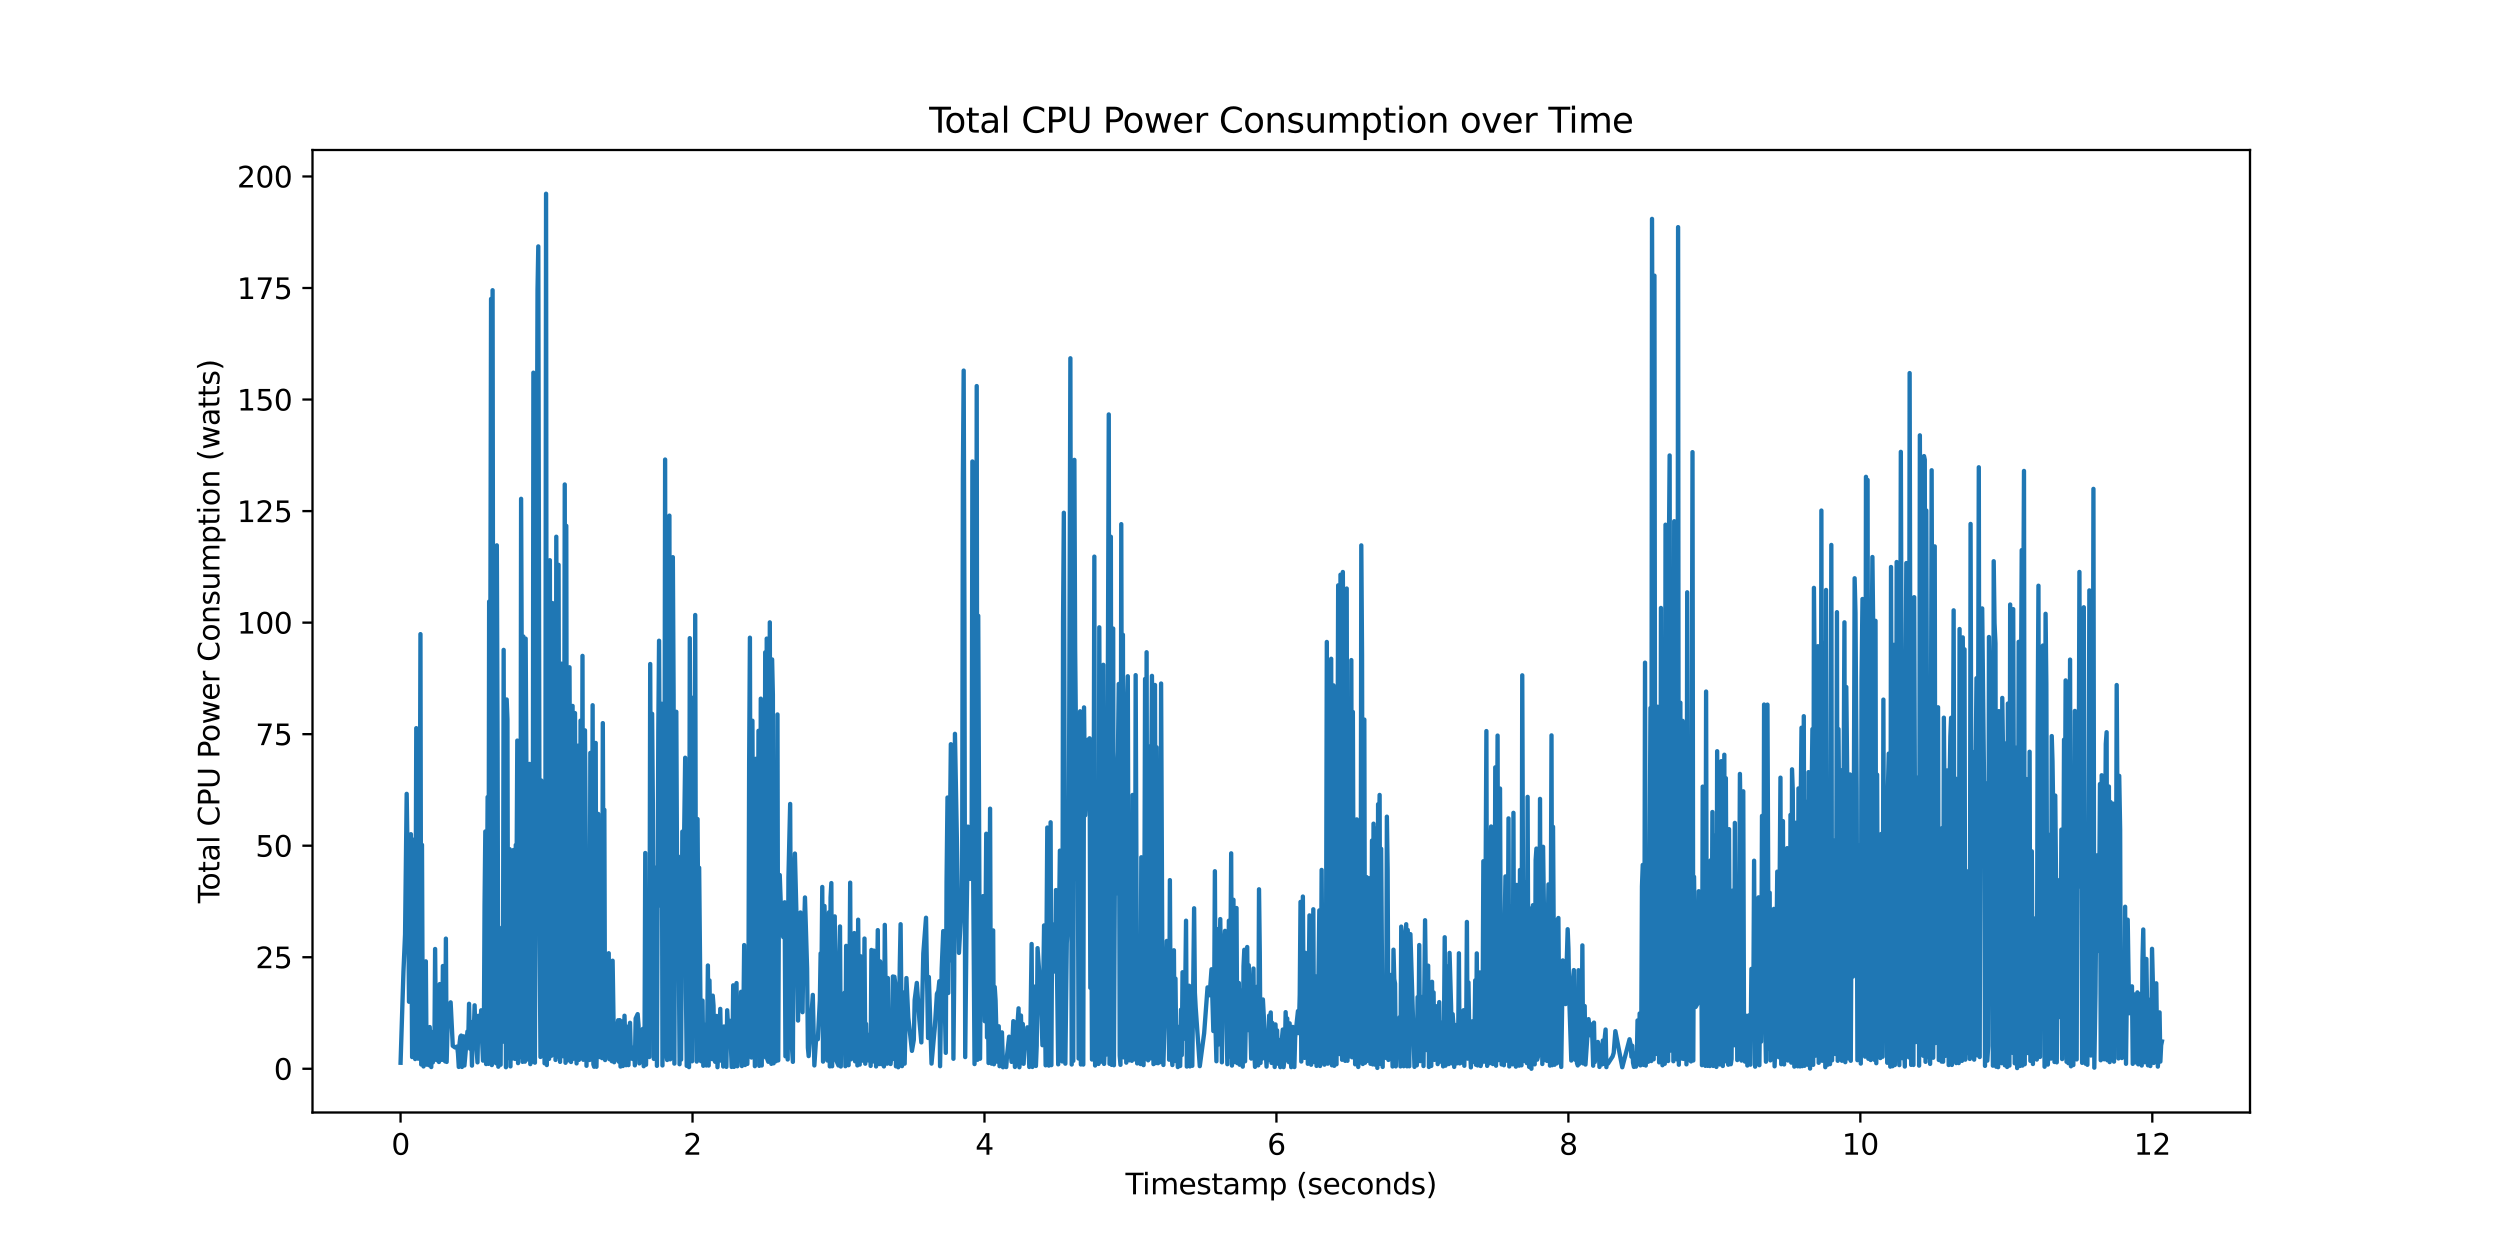 <?xml version="1.0" encoding="utf-8" standalone="no"?>
<!DOCTYPE svg PUBLIC "-//W3C//DTD SVG 1.1//EN"
  "http://www.w3.org/Graphics/SVG/1.1/DTD/svg11.dtd">
<svg xmlns:xlink="http://www.w3.org/1999/xlink" width="864pt" height="432pt" viewBox="0 0 864 432" xmlns="http://www.w3.org/2000/svg" version="1.1">
 <defs>
  <style type="text/css">*{stroke-linejoin: round; stroke-linecap: butt}</style>
 </defs>
 <g id="figure_1">
  <g id="patch_1">
   <path d="M 0 432 
L 864 432 
L 864 0 
L 0 0 
z
" style="fill: #ffffff"/>
  </g>
  <g id="axes_1">
   <g id="patch_2">
    <path d="M 108 384.48 
L 777.6 384.48 
L 777.6 51.84 
L 108 51.84 
z
" style="fill: #ffffff"/>
   </g>
   <g id="matplotlib.axis_1">
    <g id="xtick_1">
     <g id="line2d_1">
      <defs>
       <path id="m8e2eda162e" d="M 0 0 
L 0 3.5 
" style="stroke: #000000; stroke-width: 0.8"/>
      </defs>
      <g>
       <use xlink:href="#m8e2eda162e" x="138.436" y="384.48" style="stroke: #000000; stroke-width: 0.8"/>
      </g>
     </g>
     <g id="text_1">
      <!-- 0 -->
      <g transform="translate(135.255 399.078) scale(0.1 -0.1)">
       <defs>
        <path id="DejaVuSans-30" d="M 2034 4250 
Q 1547 4250 1301 3770 
Q 1056 3291 1056 2328 
Q 1056 1369 1301 889 
Q 1547 409 2034 409 
Q 2525 409 2770 889 
Q 3016 1369 3016 2328 
Q 3016 3291 2770 3770 
Q 2525 4250 2034 4250 
z
M 2034 4750 
Q 2819 4750 3233 4129 
Q 3647 3509 3647 2328 
Q 3647 1150 3233 529 
Q 2819 -91 2034 -91 
Q 1250 -91 836 529 
Q 422 1150 422 2328 
Q 422 3509 836 4129 
Q 1250 4750 2034 4750 
z
" transform="scale(0.016)"/>
       </defs>
       <use xlink:href="#DejaVuSans-30"/>
      </g>
     </g>
    </g>
    <g id="xtick_2">
     <g id="line2d_2">
      <g>
       <use xlink:href="#m8e2eda162e" x="239.336" y="384.48" style="stroke: #000000; stroke-width: 0.8"/>
      </g>
     </g>
     <g id="text_2">
      <!-- 2 -->
      <g transform="translate(236.154 399.078) scale(0.1 -0.1)">
       <defs>
        <path id="DejaVuSans-32" d="M 1228 531 
L 3431 531 
L 3431 0 
L 469 0 
L 469 531 
Q 828 903 1448 1529 
Q 2069 2156 2228 2338 
Q 2531 2678 2651 2914 
Q 2772 3150 2772 3378 
Q 2772 3750 2511 3984 
Q 2250 4219 1831 4219 
Q 1534 4219 1204 4116 
Q 875 4013 500 3803 
L 500 4441 
Q 881 4594 1212 4672 
Q 1544 4750 1819 4750 
Q 2544 4750 2975 4387 
Q 3406 4025 3406 3419 
Q 3406 3131 3298 2873 
Q 3191 2616 2906 2266 
Q 2828 2175 2409 1742 
Q 1991 1309 1228 531 
z
" transform="scale(0.016)"/>
       </defs>
       <use xlink:href="#DejaVuSans-32"/>
      </g>
     </g>
    </g>
    <g id="xtick_3">
     <g id="line2d_3">
      <g>
       <use xlink:href="#m8e2eda162e" x="340.235" y="384.48" style="stroke: #000000; stroke-width: 0.8"/>
      </g>
     </g>
     <g id="text_3">
      <!-- 4 -->
      <g transform="translate(337.054 399.078) scale(0.1 -0.1)">
       <defs>
        <path id="DejaVuSans-34" d="M 2419 4116 
L 825 1625 
L 2419 1625 
L 2419 4116 
z
M 2253 4666 
L 3047 4666 
L 3047 1625 
L 3713 1625 
L 3713 1100 
L 3047 1100 
L 3047 0 
L 2419 0 
L 2419 1100 
L 313 1100 
L 313 1709 
L 2253 4666 
z
" transform="scale(0.016)"/>
       </defs>
       <use xlink:href="#DejaVuSans-34"/>
      </g>
     </g>
    </g>
    <g id="xtick_4">
     <g id="line2d_4">
      <g>
       <use xlink:href="#m8e2eda162e" x="441.134" y="384.48" style="stroke: #000000; stroke-width: 0.8"/>
      </g>
     </g>
     <g id="text_4">
      <!-- 6 -->
      <g transform="translate(437.953 399.078) scale(0.1 -0.1)">
       <defs>
        <path id="DejaVuSans-36" d="M 2113 2584 
Q 1688 2584 1439 2293 
Q 1191 2003 1191 1497 
Q 1191 994 1439 701 
Q 1688 409 2113 409 
Q 2538 409 2786 701 
Q 3034 994 3034 1497 
Q 3034 2003 2786 2293 
Q 2538 2584 2113 2584 
z
M 3366 4563 
L 3366 3988 
Q 3128 4100 2886 4159 
Q 2644 4219 2406 4219 
Q 1781 4219 1451 3797 
Q 1122 3375 1075 2522 
Q 1259 2794 1537 2939 
Q 1816 3084 2150 3084 
Q 2853 3084 3261 2657 
Q 3669 2231 3669 1497 
Q 3669 778 3244 343 
Q 2819 -91 2113 -91 
Q 1303 -91 875 529 
Q 447 1150 447 2328 
Q 447 3434 972 4092 
Q 1497 4750 2381 4750 
Q 2619 4750 2861 4703 
Q 3103 4656 3366 4563 
z
" transform="scale(0.016)"/>
       </defs>
       <use xlink:href="#DejaVuSans-36"/>
      </g>
     </g>
    </g>
    <g id="xtick_5">
     <g id="line2d_5">
      <g>
       <use xlink:href="#m8e2eda162e" x="542.034" y="384.48" style="stroke: #000000; stroke-width: 0.8"/>
      </g>
     </g>
     <g id="text_5">
      <!-- 8 -->
      <g transform="translate(538.852 399.078) scale(0.1 -0.1)">
       <defs>
        <path id="DejaVuSans-38" d="M 2034 2216 
Q 1584 2216 1326 1975 
Q 1069 1734 1069 1313 
Q 1069 891 1326 650 
Q 1584 409 2034 409 
Q 2484 409 2743 651 
Q 3003 894 3003 1313 
Q 3003 1734 2745 1975 
Q 2488 2216 2034 2216 
z
M 1403 2484 
Q 997 2584 770 2862 
Q 544 3141 544 3541 
Q 544 4100 942 4425 
Q 1341 4750 2034 4750 
Q 2731 4750 3128 4425 
Q 3525 4100 3525 3541 
Q 3525 3141 3298 2862 
Q 3072 2584 2669 2484 
Q 3125 2378 3379 2068 
Q 3634 1759 3634 1313 
Q 3634 634 3220 271 
Q 2806 -91 2034 -91 
Q 1263 -91 848 271 
Q 434 634 434 1313 
Q 434 1759 690 2068 
Q 947 2378 1403 2484 
z
M 1172 3481 
Q 1172 3119 1398 2916 
Q 1625 2713 2034 2713 
Q 2441 2713 2670 2916 
Q 2900 3119 2900 3481 
Q 2900 3844 2670 4047 
Q 2441 4250 2034 4250 
Q 1625 4250 1398 4047 
Q 1172 3844 1172 3481 
z
" transform="scale(0.016)"/>
       </defs>
       <use xlink:href="#DejaVuSans-38"/>
      </g>
     </g>
    </g>
    <g id="xtick_6">
     <g id="line2d_6">
      <g>
       <use xlink:href="#m8e2eda162e" x="642.933" y="384.48" style="stroke: #000000; stroke-width: 0.8"/>
      </g>
     </g>
     <g id="text_6">
      <!-- 10 -->
      <g transform="translate(636.57 399.078) scale(0.1 -0.1)">
       <defs>
        <path id="DejaVuSans-31" d="M 794 531 
L 1825 531 
L 1825 4091 
L 703 3866 
L 703 4441 
L 1819 4666 
L 2450 4666 
L 2450 531 
L 3481 531 
L 3481 0 
L 794 0 
L 794 531 
z
" transform="scale(0.016)"/>
       </defs>
       <use xlink:href="#DejaVuSans-31"/>
       <use xlink:href="#DejaVuSans-30" x="63.623"/>
      </g>
     </g>
    </g>
    <g id="xtick_7">
     <g id="line2d_7">
      <g>
       <use xlink:href="#m8e2eda162e" x="743.832" y="384.48" style="stroke: #000000; stroke-width: 0.8"/>
      </g>
     </g>
     <g id="text_7">
      <!-- 12 -->
      <g transform="translate(737.47 399.078) scale(0.1 -0.1)">
       <use xlink:href="#DejaVuSans-31"/>
       <use xlink:href="#DejaVuSans-32" x="63.623"/>
      </g>
     </g>
    </g>
    <g id="text_8">
     <!-- Timestamp (seconds) -->
     <g transform="translate(388.965 412.757) scale(0.1 -0.1)">
      <defs>
       <path id="DejaVuSans-54" d="M -19 4666 
L 3928 4666 
L 3928 4134 
L 2272 4134 
L 2272 0 
L 1638 0 
L 1638 4134 
L -19 4134 
L -19 4666 
z
" transform="scale(0.016)"/>
       <path id="DejaVuSans-69" d="M 603 3500 
L 1178 3500 
L 1178 0 
L 603 0 
L 603 3500 
z
M 603 4863 
L 1178 4863 
L 1178 4134 
L 603 4134 
L 603 4863 
z
" transform="scale(0.016)"/>
       <path id="DejaVuSans-6d" d="M 3328 2828 
Q 3544 3216 3844 3400 
Q 4144 3584 4550 3584 
Q 5097 3584 5394 3201 
Q 5691 2819 5691 2113 
L 5691 0 
L 5113 0 
L 5113 2094 
Q 5113 2597 4934 2840 
Q 4756 3084 4391 3084 
Q 3944 3084 3684 2787 
Q 3425 2491 3425 1978 
L 3425 0 
L 2847 0 
L 2847 2094 
Q 2847 2600 2669 2842 
Q 2491 3084 2119 3084 
Q 1678 3084 1418 2786 
Q 1159 2488 1159 1978 
L 1159 0 
L 581 0 
L 581 3500 
L 1159 3500 
L 1159 2956 
Q 1356 3278 1631 3431 
Q 1906 3584 2284 3584 
Q 2666 3584 2933 3390 
Q 3200 3197 3328 2828 
z
" transform="scale(0.016)"/>
       <path id="DejaVuSans-65" d="M 3597 1894 
L 3597 1613 
L 953 1613 
Q 991 1019 1311 708 
Q 1631 397 2203 397 
Q 2534 397 2845 478 
Q 3156 559 3463 722 
L 3463 178 
Q 3153 47 2828 -22 
Q 2503 -91 2169 -91 
Q 1331 -91 842 396 
Q 353 884 353 1716 
Q 353 2575 817 3079 
Q 1281 3584 2069 3584 
Q 2775 3584 3186 3129 
Q 3597 2675 3597 1894 
z
M 3022 2063 
Q 3016 2534 2758 2815 
Q 2500 3097 2075 3097 
Q 1594 3097 1305 2825 
Q 1016 2553 972 2059 
L 3022 2063 
z
" transform="scale(0.016)"/>
       <path id="DejaVuSans-73" d="M 2834 3397 
L 2834 2853 
Q 2591 2978 2328 3040 
Q 2066 3103 1784 3103 
Q 1356 3103 1142 2972 
Q 928 2841 928 2578 
Q 928 2378 1081 2264 
Q 1234 2150 1697 2047 
L 1894 2003 
Q 2506 1872 2764 1633 
Q 3022 1394 3022 966 
Q 3022 478 2636 193 
Q 2250 -91 1575 -91 
Q 1294 -91 989 -36 
Q 684 19 347 128 
L 347 722 
Q 666 556 975 473 
Q 1284 391 1588 391 
Q 1994 391 2212 530 
Q 2431 669 2431 922 
Q 2431 1156 2273 1281 
Q 2116 1406 1581 1522 
L 1381 1569 
Q 847 1681 609 1914 
Q 372 2147 372 2553 
Q 372 3047 722 3315 
Q 1072 3584 1716 3584 
Q 2034 3584 2315 3537 
Q 2597 3491 2834 3397 
z
" transform="scale(0.016)"/>
       <path id="DejaVuSans-74" d="M 1172 4494 
L 1172 3500 
L 2356 3500 
L 2356 3053 
L 1172 3053 
L 1172 1153 
Q 1172 725 1289 603 
Q 1406 481 1766 481 
L 2356 481 
L 2356 0 
L 1766 0 
Q 1100 0 847 248 
Q 594 497 594 1153 
L 594 3053 
L 172 3053 
L 172 3500 
L 594 3500 
L 594 4494 
L 1172 4494 
z
" transform="scale(0.016)"/>
       <path id="DejaVuSans-61" d="M 2194 1759 
Q 1497 1759 1228 1600 
Q 959 1441 959 1056 
Q 959 750 1161 570 
Q 1363 391 1709 391 
Q 2188 391 2477 730 
Q 2766 1069 2766 1631 
L 2766 1759 
L 2194 1759 
z
M 3341 1997 
L 3341 0 
L 2766 0 
L 2766 531 
Q 2569 213 2275 61 
Q 1981 -91 1556 -91 
Q 1019 -91 701 211 
Q 384 513 384 1019 
Q 384 1609 779 1909 
Q 1175 2209 1959 2209 
L 2766 2209 
L 2766 2266 
Q 2766 2663 2505 2880 
Q 2244 3097 1772 3097 
Q 1472 3097 1187 3025 
Q 903 2953 641 2809 
L 641 3341 
Q 956 3463 1253 3523 
Q 1550 3584 1831 3584 
Q 2591 3584 2966 3190 
Q 3341 2797 3341 1997 
z
" transform="scale(0.016)"/>
       <path id="DejaVuSans-70" d="M 1159 525 
L 1159 -1331 
L 581 -1331 
L 581 3500 
L 1159 3500 
L 1159 2969 
Q 1341 3281 1617 3432 
Q 1894 3584 2278 3584 
Q 2916 3584 3314 3078 
Q 3713 2572 3713 1747 
Q 3713 922 3314 415 
Q 2916 -91 2278 -91 
Q 1894 -91 1617 61 
Q 1341 213 1159 525 
z
M 3116 1747 
Q 3116 2381 2855 2742 
Q 2594 3103 2138 3103 
Q 1681 3103 1420 2742 
Q 1159 2381 1159 1747 
Q 1159 1113 1420 752 
Q 1681 391 2138 391 
Q 2594 391 2855 752 
Q 3116 1113 3116 1747 
z
" transform="scale(0.016)"/>
       <path id="DejaVuSans-20" transform="scale(0.016)"/>
       <path id="DejaVuSans-28" d="M 1984 4856 
Q 1566 4138 1362 3434 
Q 1159 2731 1159 2009 
Q 1159 1288 1364 580 
Q 1569 -128 1984 -844 
L 1484 -844 
Q 1016 -109 783 600 
Q 550 1309 550 2009 
Q 550 2706 781 3412 
Q 1013 4119 1484 4856 
L 1984 4856 
z
" transform="scale(0.016)"/>
       <path id="DejaVuSans-63" d="M 3122 3366 
L 3122 2828 
Q 2878 2963 2633 3030 
Q 2388 3097 2138 3097 
Q 1578 3097 1268 2742 
Q 959 2388 959 1747 
Q 959 1106 1268 751 
Q 1578 397 2138 397 
Q 2388 397 2633 464 
Q 2878 531 3122 666 
L 3122 134 
Q 2881 22 2623 -34 
Q 2366 -91 2075 -91 
Q 1284 -91 818 406 
Q 353 903 353 1747 
Q 353 2603 823 3093 
Q 1294 3584 2113 3584 
Q 2378 3584 2631 3529 
Q 2884 3475 3122 3366 
z
" transform="scale(0.016)"/>
       <path id="DejaVuSans-6f" d="M 1959 3097 
Q 1497 3097 1228 2736 
Q 959 2375 959 1747 
Q 959 1119 1226 758 
Q 1494 397 1959 397 
Q 2419 397 2687 759 
Q 2956 1122 2956 1747 
Q 2956 2369 2687 2733 
Q 2419 3097 1959 3097 
z
M 1959 3584 
Q 2709 3584 3137 3096 
Q 3566 2609 3566 1747 
Q 3566 888 3137 398 
Q 2709 -91 1959 -91 
Q 1206 -91 779 398 
Q 353 888 353 1747 
Q 353 2609 779 3096 
Q 1206 3584 1959 3584 
z
" transform="scale(0.016)"/>
       <path id="DejaVuSans-6e" d="M 3513 2113 
L 3513 0 
L 2938 0 
L 2938 2094 
Q 2938 2591 2744 2837 
Q 2550 3084 2163 3084 
Q 1697 3084 1428 2787 
Q 1159 2491 1159 1978 
L 1159 0 
L 581 0 
L 581 3500 
L 1159 3500 
L 1159 2956 
Q 1366 3272 1645 3428 
Q 1925 3584 2291 3584 
Q 2894 3584 3203 3211 
Q 3513 2838 3513 2113 
z
" transform="scale(0.016)"/>
       <path id="DejaVuSans-64" d="M 2906 2969 
L 2906 4863 
L 3481 4863 
L 3481 0 
L 2906 0 
L 2906 525 
Q 2725 213 2448 61 
Q 2172 -91 1784 -91 
Q 1150 -91 751 415 
Q 353 922 353 1747 
Q 353 2572 751 3078 
Q 1150 3584 1784 3584 
Q 2172 3584 2448 3432 
Q 2725 3281 2906 2969 
z
M 947 1747 
Q 947 1113 1208 752 
Q 1469 391 1925 391 
Q 2381 391 2643 752 
Q 2906 1113 2906 1747 
Q 2906 2381 2643 2742 
Q 2381 3103 1925 3103 
Q 1469 3103 1208 2742 
Q 947 2381 947 1747 
z
" transform="scale(0.016)"/>
       <path id="DejaVuSans-29" d="M 513 4856 
L 1013 4856 
Q 1481 4119 1714 3412 
Q 1947 2706 1947 2009 
Q 1947 1309 1714 600 
Q 1481 -109 1013 -844 
L 513 -844 
Q 928 -128 1133 580 
Q 1338 1288 1338 2009 
Q 1338 2731 1133 3434 
Q 928 4138 513 4856 
z
" transform="scale(0.016)"/>
      </defs>
      <use xlink:href="#DejaVuSans-54"/>
      <use xlink:href="#DejaVuSans-69" x="57.959"/>
      <use xlink:href="#DejaVuSans-6d" x="85.742"/>
      <use xlink:href="#DejaVuSans-65" x="183.154"/>
      <use xlink:href="#DejaVuSans-73" x="244.678"/>
      <use xlink:href="#DejaVuSans-74" x="296.777"/>
      <use xlink:href="#DejaVuSans-61" x="335.986"/>
      <use xlink:href="#DejaVuSans-6d" x="397.266"/>
      <use xlink:href="#DejaVuSans-70" x="494.678"/>
      <use xlink:href="#DejaVuSans-20" x="558.154"/>
      <use xlink:href="#DejaVuSans-28" x="589.941"/>
      <use xlink:href="#DejaVuSans-73" x="628.955"/>
      <use xlink:href="#DejaVuSans-65" x="681.055"/>
      <use xlink:href="#DejaVuSans-63" x="742.578"/>
      <use xlink:href="#DejaVuSans-6f" x="797.559"/>
      <use xlink:href="#DejaVuSans-6e" x="858.74"/>
      <use xlink:href="#DejaVuSans-64" x="922.119"/>
      <use xlink:href="#DejaVuSans-73" x="985.596"/>
      <use xlink:href="#DejaVuSans-29" x="1037.695"/>
     </g>
    </g>
   </g>
   <g id="matplotlib.axis_2">
    <g id="ytick_1">
     <g id="line2d_8">
      <defs>
       <path id="ma269276269" d="M 0 0 
L -3.5 0 
" style="stroke: #000000; stroke-width: 0.8"/>
      </defs>
      <g>
       <use xlink:href="#ma269276269" x="108" y="369.36" style="stroke: #000000; stroke-width: 0.8"/>
      </g>
     </g>
     <g id="text_9">
      <!-- 0 -->
      <g transform="translate(94.638 373.159) scale(0.1 -0.1)">
       <use xlink:href="#DejaVuSans-30"/>
      </g>
     </g>
    </g>
    <g id="ytick_2">
     <g id="line2d_9">
      <g>
       <use xlink:href="#ma269276269" x="108" y="330.814" style="stroke: #000000; stroke-width: 0.8"/>
      </g>
     </g>
     <g id="text_10">
      <!-- 25 -->
      <g transform="translate(88.275 334.613) scale(0.1 -0.1)">
       <defs>
        <path id="DejaVuSans-35" d="M 691 4666 
L 3169 4666 
L 3169 4134 
L 1269 4134 
L 1269 2991 
Q 1406 3038 1543 3061 
Q 1681 3084 1819 3084 
Q 2600 3084 3056 2656 
Q 3513 2228 3513 1497 
Q 3513 744 3044 326 
Q 2575 -91 1722 -91 
Q 1428 -91 1123 -41 
Q 819 9 494 109 
L 494 744 
Q 775 591 1075 516 
Q 1375 441 1709 441 
Q 2250 441 2565 725 
Q 2881 1009 2881 1497 
Q 2881 1984 2565 2268 
Q 2250 2553 1709 2553 
Q 1456 2553 1204 2497 
Q 953 2441 691 2322 
L 691 4666 
z
" transform="scale(0.016)"/>
       </defs>
       <use xlink:href="#DejaVuSans-32"/>
       <use xlink:href="#DejaVuSans-35" x="63.623"/>
      </g>
     </g>
    </g>
    <g id="ytick_3">
     <g id="line2d_10">
      <g>
       <use xlink:href="#ma269276269" x="108" y="292.267" style="stroke: #000000; stroke-width: 0.8"/>
      </g>
     </g>
     <g id="text_11">
      <!-- 50 -->
      <g transform="translate(88.275 296.067) scale(0.1 -0.1)">
       <use xlink:href="#DejaVuSans-35"/>
       <use xlink:href="#DejaVuSans-30" x="63.623"/>
      </g>
     </g>
    </g>
    <g id="ytick_4">
     <g id="line2d_11">
      <g>
       <use xlink:href="#ma269276269" x="108" y="253.721" style="stroke: #000000; stroke-width: 0.8"/>
      </g>
     </g>
     <g id="text_12">
      <!-- 75 -->
      <g transform="translate(88.275 257.52) scale(0.1 -0.1)">
       <defs>
        <path id="DejaVuSans-37" d="M 525 4666 
L 3525 4666 
L 3525 4397 
L 1831 0 
L 1172 0 
L 2766 4134 
L 525 4134 
L 525 4666 
z
" transform="scale(0.016)"/>
       </defs>
       <use xlink:href="#DejaVuSans-37"/>
       <use xlink:href="#DejaVuSans-35" x="63.623"/>
      </g>
     </g>
    </g>
    <g id="ytick_5">
     <g id="line2d_12">
      <g>
       <use xlink:href="#ma269276269" x="108" y="215.175" style="stroke: #000000; stroke-width: 0.8"/>
      </g>
     </g>
     <g id="text_13">
      <!-- 100 -->
      <g transform="translate(81.912 218.974) scale(0.1 -0.1)">
       <use xlink:href="#DejaVuSans-31"/>
       <use xlink:href="#DejaVuSans-30" x="63.623"/>
       <use xlink:href="#DejaVuSans-30" x="127.246"/>
      </g>
     </g>
    </g>
    <g id="ytick_6">
     <g id="line2d_13">
      <g>
       <use xlink:href="#ma269276269" x="108" y="176.629" style="stroke: #000000; stroke-width: 0.8"/>
      </g>
     </g>
     <g id="text_14">
      <!-- 125 -->
      <g transform="translate(81.912 180.428) scale(0.1 -0.1)">
       <use xlink:href="#DejaVuSans-31"/>
       <use xlink:href="#DejaVuSans-32" x="63.623"/>
       <use xlink:href="#DejaVuSans-35" x="127.246"/>
      </g>
     </g>
    </g>
    <g id="ytick_7">
     <g id="line2d_14">
      <g>
       <use xlink:href="#ma269276269" x="108" y="138.082" style="stroke: #000000; stroke-width: 0.8"/>
      </g>
     </g>
     <g id="text_15">
      <!-- 150 -->
      <g transform="translate(81.912 141.882) scale(0.1 -0.1)">
       <use xlink:href="#DejaVuSans-31"/>
       <use xlink:href="#DejaVuSans-35" x="63.623"/>
       <use xlink:href="#DejaVuSans-30" x="127.246"/>
      </g>
     </g>
    </g>
    <g id="ytick_8">
     <g id="line2d_15">
      <g>
       <use xlink:href="#ma269276269" x="108" y="99.536" style="stroke: #000000; stroke-width: 0.8"/>
      </g>
     </g>
     <g id="text_16">
      <!-- 175 -->
      <g transform="translate(81.912 103.335) scale(0.1 -0.1)">
       <use xlink:href="#DejaVuSans-31"/>
       <use xlink:href="#DejaVuSans-37" x="63.623"/>
       <use xlink:href="#DejaVuSans-35" x="127.246"/>
      </g>
     </g>
    </g>
    <g id="ytick_9">
     <g id="line2d_16">
      <g>
       <use xlink:href="#ma269276269" x="108" y="60.99" style="stroke: #000000; stroke-width: 0.8"/>
      </g>
     </g>
     <g id="text_17">
      <!-- 200 -->
      <g transform="translate(81.912 64.789) scale(0.1 -0.1)">
       <use xlink:href="#DejaVuSans-32"/>
       <use xlink:href="#DejaVuSans-30" x="63.623"/>
       <use xlink:href="#DejaVuSans-30" x="127.246"/>
      </g>
     </g>
    </g>
    <g id="text_18">
     <!-- Total CPU Power Consumption (watts) -->
     <g transform="translate(75.833 312.167) rotate(-90) scale(0.1 -0.1)">
      <defs>
       <path id="DejaVuSans-6c" d="M 603 4863 
L 1178 4863 
L 1178 0 
L 603 0 
L 603 4863 
z
" transform="scale(0.016)"/>
       <path id="DejaVuSans-43" d="M 4122 4306 
L 4122 3641 
Q 3803 3938 3442 4084 
Q 3081 4231 2675 4231 
Q 1875 4231 1450 3742 
Q 1025 3253 1025 2328 
Q 1025 1406 1450 917 
Q 1875 428 2675 428 
Q 3081 428 3442 575 
Q 3803 722 4122 1019 
L 4122 359 
Q 3791 134 3420 21 
Q 3050 -91 2638 -91 
Q 1578 -91 968 557 
Q 359 1206 359 2328 
Q 359 3453 968 4101 
Q 1578 4750 2638 4750 
Q 3056 4750 3426 4639 
Q 3797 4528 4122 4306 
z
" transform="scale(0.016)"/>
       <path id="DejaVuSans-50" d="M 1259 4147 
L 1259 2394 
L 2053 2394 
Q 2494 2394 2734 2622 
Q 2975 2850 2975 3272 
Q 2975 3691 2734 3919 
Q 2494 4147 2053 4147 
L 1259 4147 
z
M 628 4666 
L 2053 4666 
Q 2838 4666 3239 4311 
Q 3641 3956 3641 3272 
Q 3641 2581 3239 2228 
Q 2838 1875 2053 1875 
L 1259 1875 
L 1259 0 
L 628 0 
L 628 4666 
z
" transform="scale(0.016)"/>
       <path id="DejaVuSans-55" d="M 556 4666 
L 1191 4666 
L 1191 1831 
Q 1191 1081 1462 751 
Q 1734 422 2344 422 
Q 2950 422 3222 751 
Q 3494 1081 3494 1831 
L 3494 4666 
L 4128 4666 
L 4128 1753 
Q 4128 841 3676 375 
Q 3225 -91 2344 -91 
Q 1459 -91 1007 375 
Q 556 841 556 1753 
L 556 4666 
z
" transform="scale(0.016)"/>
       <path id="DejaVuSans-77" d="M 269 3500 
L 844 3500 
L 1563 769 
L 2278 3500 
L 2956 3500 
L 3675 769 
L 4391 3500 
L 4966 3500 
L 4050 0 
L 3372 0 
L 2619 2869 
L 1863 0 
L 1184 0 
L 269 3500 
z
" transform="scale(0.016)"/>
       <path id="DejaVuSans-72" d="M 2631 2963 
Q 2534 3019 2420 3045 
Q 2306 3072 2169 3072 
Q 1681 3072 1420 2755 
Q 1159 2438 1159 1844 
L 1159 0 
L 581 0 
L 581 3500 
L 1159 3500 
L 1159 2956 
Q 1341 3275 1631 3429 
Q 1922 3584 2338 3584 
Q 2397 3584 2469 3576 
Q 2541 3569 2628 3553 
L 2631 2963 
z
" transform="scale(0.016)"/>
       <path id="DejaVuSans-75" d="M 544 1381 
L 544 3500 
L 1119 3500 
L 1119 1403 
Q 1119 906 1312 657 
Q 1506 409 1894 409 
Q 2359 409 2629 706 
Q 2900 1003 2900 1516 
L 2900 3500 
L 3475 3500 
L 3475 0 
L 2900 0 
L 2900 538 
Q 2691 219 2414 64 
Q 2138 -91 1772 -91 
Q 1169 -91 856 284 
Q 544 659 544 1381 
z
M 1991 3584 
L 1991 3584 
z
" transform="scale(0.016)"/>
      </defs>
      <use xlink:href="#DejaVuSans-54"/>
      <use xlink:href="#DejaVuSans-6f" x="44.084"/>
      <use xlink:href="#DejaVuSans-74" x="105.266"/>
      <use xlink:href="#DejaVuSans-61" x="144.475"/>
      <use xlink:href="#DejaVuSans-6c" x="205.754"/>
      <use xlink:href="#DejaVuSans-20" x="233.537"/>
      <use xlink:href="#DejaVuSans-43" x="265.324"/>
      <use xlink:href="#DejaVuSans-50" x="335.148"/>
      <use xlink:href="#DejaVuSans-55" x="395.451"/>
      <use xlink:href="#DejaVuSans-20" x="468.645"/>
      <use xlink:href="#DejaVuSans-50" x="500.432"/>
      <use xlink:href="#DejaVuSans-6f" x="557.109"/>
      <use xlink:href="#DejaVuSans-77" x="618.291"/>
      <use xlink:href="#DejaVuSans-65" x="700.078"/>
      <use xlink:href="#DejaVuSans-72" x="761.602"/>
      <use xlink:href="#DejaVuSans-20" x="802.715"/>
      <use xlink:href="#DejaVuSans-43" x="834.502"/>
      <use xlink:href="#DejaVuSans-6f" x="904.326"/>
      <use xlink:href="#DejaVuSans-6e" x="965.508"/>
      <use xlink:href="#DejaVuSans-73" x="1028.887"/>
      <use xlink:href="#DejaVuSans-75" x="1080.986"/>
      <use xlink:href="#DejaVuSans-6d" x="1144.365"/>
      <use xlink:href="#DejaVuSans-70" x="1241.777"/>
      <use xlink:href="#DejaVuSans-74" x="1305.254"/>
      <use xlink:href="#DejaVuSans-69" x="1344.463"/>
      <use xlink:href="#DejaVuSans-6f" x="1372.246"/>
      <use xlink:href="#DejaVuSans-6e" x="1433.428"/>
      <use xlink:href="#DejaVuSans-20" x="1496.807"/>
      <use xlink:href="#DejaVuSans-28" x="1528.594"/>
      <use xlink:href="#DejaVuSans-77" x="1567.607"/>
      <use xlink:href="#DejaVuSans-61" x="1649.395"/>
      <use xlink:href="#DejaVuSans-74" x="1710.674"/>
      <use xlink:href="#DejaVuSans-74" x="1749.883"/>
      <use xlink:href="#DejaVuSans-73" x="1789.092"/>
      <use xlink:href="#DejaVuSans-29" x="1841.191"/>
     </g>
    </g>
   </g>
   <g id="line2d_17">
    <path d="M 138.436 367.293 
L 139.433 335.776 
L 139.988 322.911 
L 140.549 274.357 
L 140.962 302.977 
L 141.353 346.21 
L 141.745 296.812 
L 142.009 288.306 
L 142.426 365.325 
L 142.813 290.19 
L 143.077 338.812 
L 143.478 366.006 
L 143.863 251.658 
L 144.125 328.596 
L 144.514 365.879 
L 145.042 307.767 
L 145.308 219.156 
L 145.573 367.892 
L 145.836 291.974 
L 146.101 357.05 
L 146.367 368.557 
L 146.631 348.3 
L 146.9 346.411 
L 147.167 332.249 
L 147.437 367.946 
L 147.704 360.072 
L 147.971 366.225 
L 148.241 368.128 
L 148.51 354.951 
L 149.042 368.769 
L 149.309 356.67 
L 149.574 367.173 
L 149.838 365.301 
L 150.105 365.728 
L 150.375 327.973 
L 150.644 357.735 
L 150.91 366.378 
L 151.177 344.841 
L 151.439 352.371 
L 151.703 367.023 
L 151.97 340.097 
L 152.234 344.339 
L 152.497 346.529 
L 152.766 366.295 
L 153.059 333.847 
L 153.324 357.537 
L 153.83 366.815 
L 154.097 324.393 
L 154.363 367.003 
L 154.878 347.286 
L 155.45 353.197 
L 155.739 346.414 
L 156.479 361.444 
L 157.283 362.007 
L 158.007 361.686 
L 158.28 364.084 
L 158.554 368.734 
L 158.828 360.606 
L 159.102 358.257 
L 159.375 357.898 
L 159.648 368.736 
L 159.924 361.802 
L 160.197 358.143 
L 160.504 368.243 
L 161.544 356.498 
L 161.823 359.62 
L 162.101 346.916 
L 162.452 362.462 
L 162.803 354.715 
L 163.107 368.276 
L 163.471 353.085 
L 163.749 356.351 
L 164.024 347.438 
L 164.299 356.229 
L 165.02 367.15 
L 165.318 351.066 
L 165.958 359.59 
L 166.291 349.158 
L 166.56 358.651 
L 166.932 366.564 
L 167.198 361.824 
L 167.462 312.818 
L 167.727 287.37 
L 167.992 367.73 
L 168.52 275.46 
L 168.783 367.668 
L 169.046 207.895 
L 169.447 227.698 
L 169.711 103.295 
L 169.973 368.093 
L 170.24 100.302 
L 170.512 320.023 
L 170.911 307.133 
L 171.174 248.607 
L 171.438 367.466 
L 171.7 188.472 
L 171.962 258.473 
L 172.222 368.648 
L 172.484 320.558 
L 173.01 367.977 
L 173.275 321.967 
L 173.538 327.635 
L 173.801 360.018 
L 174.061 224.607 
L 174.323 349.946 
L 174.587 271.692 
L 174.848 368.833 
L 175.108 241.744 
L 175.37 248.578 
L 175.632 365.695 
L 175.895 357.649 
L 176.157 293.488 
L 176.418 368.543 
L 176.946 304.473 
L 177.207 365.808 
L 177.47 293.759 
L 177.731 294.893 
L 177.994 365.963 
L 178.257 292.008 
L 178.518 303.686 
L 178.779 255.95 
L 179.04 367.415 
L 179.302 286.479 
L 179.564 361.358 
L 179.828 365.357 
L 180.092 172.391 
L 180.354 239.973 
L 180.617 366.976 
L 180.878 219.981 
L 181.139 327.624 
L 181.401 366.916 
L 181.665 220.719 
L 181.926 268.409 
L 182.189 366.171 
L 182.736 314.154 
L 183.002 264.017 
L 183.265 367.756 
L 183.528 277.273 
L 183.791 343.557 
L 184.074 366.95 
L 184.337 128.801 
L 184.862 367.262 
L 185.772 100.087 
L 186.034 85.159 
L 186.518 325.074 
L 186.782 365.28 
L 187.045 269.721 
L 187.307 337.12 
L 187.57 302.429 
L 187.923 317.465 
L 188.195 367.474 
L 188.457 322.68 
L 188.719 66.96 
L 188.981 368.076 
L 189.243 323.309 
L 189.768 365.944 
L 190.031 193.615 
L 190.293 309.022 
L 190.556 364.875 
L 190.939 208.424 
L 191.202 363.466 
L 191.464 241.886 
L 191.726 254.135 
L 191.988 366.312 
L 192.252 185.497 
L 192.516 251.616 
L 192.778 365.234 
L 193.041 195.2 
L 193.304 321.59 
L 193.566 366.983 
L 194.09 229.368 
L 194.351 275.631 
L 194.614 365.035 
L 194.878 345.07 
L 195.177 167.437 
L 195.44 367.297 
L 195.703 181.728 
L 195.966 345.288 
L 196.228 366.482 
L 196.543 275.749 
L 196.819 230.621 
L 197.349 367.025 
L 197.884 243.968 
L 198.167 365.921 
L 198.446 257.71 
L 198.714 246.447 
L 198.997 327.849 
L 199.259 367.512 
L 199.821 257.689 
L 200.094 366.295 
L 200.359 352.905 
L 200.637 249.052 
L 201.046 336.982 
L 201.308 226.677 
L 201.585 366.258 
L 201.9 355.46 
L 202.165 252.411 
L 202.429 291.939 
L 202.692 368.335 
L 203.223 320.301 
L 203.748 366.34 
L 204.019 260.202 
L 204.282 366.141 
L 204.546 336.733 
L 204.813 243.733 
L 205.079 367.845 
L 205.346 368.667 
L 205.609 335.219 
L 205.875 256.762 
L 206.137 368.67 
L 206.477 347.806 
L 206.742 281.29 
L 207.007 336.378 
L 207.274 365.315 
L 207.538 313.964 
L 207.804 310.089 
L 208.069 365.691 
L 208.331 249.913 
L 208.593 321.322 
L 208.858 279.856 
L 209.123 366.354 
L 209.839 335.105 
L 210.11 343.221 
L 210.376 329.442 
L 210.644 366.071 
L 210.911 337.174 
L 211.179 366.144 
L 211.45 366.742 
L 211.719 332.025 
L 212.255 367.104 
L 212.526 364.056 
L 212.797 353.743 
L 213.074 365.851 
L 213.349 366.27 
L 213.621 352.594 
L 213.895 366.954 
L 214.173 352.569 
L 214.447 368.6 
L 214.992 352.976 
L 215.268 368.411 
L 215.55 366.592 
L 215.823 351.041 
L 216.373 368.128 
L 216.645 354.817 
L 217.191 368.105 
L 217.469 356.727 
L 217.738 353.478 
L 218.012 363.673 
L 218.293 365.874 
L 218.57 365.275 
L 218.844 366.036 
L 219.127 361.915 
L 219.4 368.174 
L 219.678 352.002 
L 220.371 350.488 
L 220.681 354.399 
L 220.963 367.511 
L 221.265 362.224 
L 221.606 362.058 
L 221.9 365.654 
L 222.173 355.56 
L 222.467 368.484 
L 222.736 364.993 
L 223 294.795 
L 223.264 367.977 
L 223.529 354.405 
L 223.842 346.439 
L 224.113 311.403 
L 224.422 365.309 
L 224.71 229.48 
L 225.047 321.461 
L 225.363 246.686 
L 225.627 277.804 
L 225.963 365.952 
L 226.506 299.856 
L 226.77 312.123 
L 227.031 368.351 
L 227.511 252.362 
L 227.773 221.437 
L 228.161 312.968 
L 228.424 265.86 
L 228.685 243.216 
L 228.946 368.215 
L 229.219 260.53 
L 229.601 314.392 
L 229.864 158.821 
L 230.127 363.135 
L 230.562 366.332 
L 230.823 365.804 
L 231.085 305.089 
L 231.347 178.207 
L 231.612 366.102 
L 232.004 265.184 
L 232.267 295.888 
L 232.531 192.563 
L 232.797 240.209 
L 233.064 367.579 
L 233.473 246.765 
L 233.733 245.993 
L 234.106 329.356 
L 234.369 295.983 
L 234.858 367.794 
L 235.13 305.968 
L 235.39 366.202 
L 235.815 287.417 
L 236.152 309.281 
L 236.799 261.882 
L 237.063 342.434 
L 237.329 368.357 
L 237.595 359.957 
L 237.858 318.941 
L 238.127 368.794 
L 238.39 220.555 
L 238.915 354.677 
L 239.178 366.773 
L 239.742 241.038 
L 240.004 313.155 
L 240.265 212.547 
L 240.528 337.218 
L 240.789 366.886 
L 241.073 283.07 
L 241.36 328.579 
L 241.624 299.899 
L 242.261 366.744 
L 242.794 345.809 
L 243.057 368.331 
L 243.322 354.037 
L 243.586 364.561 
L 243.849 359.006 
L 244.116 368.22 
L 244.381 358.839 
L 244.645 333.677 
L 244.919 368.247 
L 245.191 338.837 
L 245.498 357.812 
L 245.779 352.906 
L 246.051 366.014 
L 246.324 344.098 
L 246.595 347.584 
L 246.87 366.219 
L 247.146 366.956 
L 247.69 351.118 
L 247.96 368.817 
L 248.297 362.82 
L 248.571 364.552 
L 248.922 348.673 
L 249.274 366.589 
L 249.67 359.028 
L 249.946 368.592 
L 250.22 354.761 
L 250.495 365.749 
L 250.772 358.229 
L 251.044 368.703 
L 251.316 349.152 
L 251.764 357.529 
L 252.31 352.786 
L 252.853 368.732 
L 253.124 365.299 
L 253.396 340.526 
L 253.667 368.713 
L 253.945 350.298 
L 254.267 351.931 
L 254.538 339.756 
L 254.815 368.498 
L 255.163 359.335 
L 255.576 363.433 
L 256.118 342.775 
L 256.386 368.424 
L 256.653 357.542 
L 256.92 351.326 
L 257.184 326.618 
L 257.485 368.071 
L 257.748 365.73 
L 258.01 357.984 
L 258.279 367.7 
L 258.644 347.907 
L 258.907 263.545 
L 259.17 220.391 
L 259.433 326.725 
L 259.697 365.469 
L 260.035 249.08 
L 260.298 313.381 
L 260.608 327.238 
L 260.879 368.463 
L 261.217 262.241 
L 261.482 309.855 
L 261.868 325.584 
L 262.132 252.569 
L 262.397 368.356 
L 262.66 345.421 
L 262.925 241.46 
L 263.26 368.224 
L 263.802 277.25 
L 264.192 334.706 
L 264.455 225.442 
L 264.718 365.515 
L 264.981 220.702 
L 265.248 366.28 
L 265.516 366.952 
L 265.784 344.715 
L 266.047 215.088 
L 266.311 328.454 
L 266.576 367.662 
L 266.838 227.9 
L 267.102 240.029 
L 267.363 367.474 
L 267.626 285.989 
L 267.906 271.231 
L 268.17 366.761 
L 268.431 340.554 
L 268.694 246.919 
L 268.955 366.477 
L 269.219 305.112 
L 269.482 302.421 
L 270.161 321.561 
L 270.69 323.865 
L 271.179 311.832 
L 271.445 365.059 
L 271.96 338.572 
L 272.225 366.156 
L 272.487 303.126 
L 273.08 277.846 
L 273.344 333.187 
L 273.607 360.454 
L 274.017 366.977 
L 274.283 309.316 
L 274.718 294.997 
L 275.338 319.506 
L 275.805 352.702 
L 276.071 322.931 
L 276.628 315.346 
L 277.356 349.807 
L 277.625 330.391 
L 278.196 310.166 
L 278.931 334.682 
L 279.209 362.102 
L 279.477 364.983 
L 280.904 343.843 
L 281.441 368.21 
L 282.018 359.388 
L 282.645 359.151 
L 283.341 345.71 
L 283.607 329.504 
L 283.907 336.294 
L 284.175 306.538 
L 284.444 366.891 
L 284.946 313.114 
L 285.957 366.514 
L 286.228 347.156 
L 286.504 315.264 
L 286.775 368.545 
L 287.046 310.163 
L 287.312 305.199 
L 287.582 368.495 
L 287.85 343.184 
L 288.488 316.703 
L 288.756 357.436 
L 289.025 366.506 
L 289.766 368.224 
L 290.035 330.156 
L 290.304 320.182 
L 290.573 368.582 
L 290.841 345.156 
L 291.581 352.973 
L 291.896 343.071 
L 292.163 368.478 
L 292.43 326.89 
L 292.698 346.433 
L 293.006 327.18 
L 293.275 368.128 
L 293.551 341.968 
L 293.821 305.051 
L 294.09 366.096 
L 294.381 344.535 
L 294.711 339.634 
L 294.98 324.493 
L 295.246 322.469 
L 295.508 366.791 
L 296.045 338.35 
L 296.312 368.205 
L 296.578 317.853 
L 296.847 349.71 
L 297.117 367.928 
L 297.385 330.458 
L 297.653 346.172 
L 297.931 347.85 
L 298.198 366.564 
L 298.46 360.826 
L 298.768 324.368 
L 299.036 367.612 
L 299.301 353.842 
L 299.565 364.375 
L 299.831 357.562 
L 300.096 366.497 
L 300.627 358.509 
L 300.892 368.373 
L 301.158 328.311 
L 301.704 366.85 
L 301.969 328.524 
L 302.235 356.072 
L 302.501 336.553 
L 302.767 368.559 
L 303.362 321.452 
L 303.626 365.652 
L 303.891 367.745 
L 304.158 332.242 
L 304.423 333.47 
L 304.687 367.777 
L 304.954 341.103 
L 305.219 362.189 
L 305.486 368.557 
L 305.78 319.64 
L 306.046 340.176 
L 306.312 345.624 
L 306.578 367.605 
L 306.843 338.013 
L 307.109 365.041 
L 307.783 367.723 
L 308.29 361.913 
L 308.579 337.472 
L 308.843 365.971 
L 309.109 337.574 
L 309.375 339.704 
L 309.638 368.514 
L 309.902 358.62 
L 310.167 359.808 
L 310.434 368.844 
L 310.968 333.251 
L 311.248 319.414 
L 311.732 368.446 
L 311.999 342.921 
L 312.649 367.597 
L 313.263 338.017 
L 313.903 351.675 
L 315.165 363.171 
L 315.811 359.378 
L 316.109 345.606 
L 316.85 339.701 
L 317.731 352.477 
L 318.416 360.253 
L 319.096 329.475 
L 320.034 317.173 
L 320.74 358.72 
L 321.009 337.657 
L 321.934 367.572 
L 323.087 354.855 
L 323.799 343.47 
L 324.284 342.449 
L 324.624 339.119 
L 324.888 368.483 
L 325.444 334.957 
L 325.981 321.784 
L 326.861 363.862 
L 327.13 304.811 
L 327.454 275.626 
L 327.723 343.174 
L 328.613 257.2 
L 328.877 331.973 
L 329.226 279.058 
L 329.502 365.907 
L 329.768 337.331 
L 330.029 253.616 
L 331.411 329.323 
L 332.504 309.204 
L 332.768 165.325 
L 333.046 128.078 
L 333.307 213.999 
L 333.573 365.327 
L 334.048 318.041 
L 334.523 285.687 
L 334.788 299.009 
L 335.274 303.745 
L 335.797 294.041 
L 336.059 159.489 
L 336.322 300.869 
L 336.794 367.733 
L 337.289 348.662 
L 337.552 133.422 
L 337.813 366.271 
L 338.075 212.803 
L 338.708 365.893 
L 338.971 330.518 
L 339.234 350.141 
L 339.746 309.702 
L 340.35 352.942 
L 340.842 288.147 
L 341.104 358.542 
L 341.367 335.541 
L 341.64 367.372 
L 342.171 279.476 
L 342.436 354.718 
L 342.702 367.6 
L 342.97 361.757 
L 343.236 321.554 
L 343.503 367.803 
L 343.773 341.102 
L 344.071 345.76 
L 344.615 366.919 
L 344.888 354.766 
L 345.163 354.675 
L 345.442 368.468 
L 345.721 358.475 
L 345.999 363.397 
L 346.275 356.79 
L 346.638 368.853 
L 346.915 366.168 
L 347.194 366.553 
L 347.472 366.708 
L 347.755 368.784 
L 348.039 364.694 
L 348.745 358.281 
L 349.599 366.978 
L 350.206 352.907 
L 350.758 368.739 
L 351.181 361.296 
L 351.458 353.308 
L 351.737 352.557 
L 352.015 348.485 
L 352.29 368.843 
L 352.568 366.283 
L 352.847 350.97 
L 353.199 364.922 
L 353.477 353.883 
L 353.756 367.651 
L 354.113 360.89 
L 354.478 360.902 
L 354.756 362.148 
L 355.052 355.044 
L 355.349 357.77 
L 355.72 368.744 
L 355.99 365.116 
L 356.527 326.246 
L 356.795 368.739 
L 357.065 342.415 
L 357.355 367.28 
L 357.724 340.955 
L 358.014 368.394 
L 358.286 361.48 
L 358.577 327.681 
L 359.571 342.085 
L 360.266 361.222 
L 360.829 319.832 
L 361.368 368.168 
L 361.943 286.005 
L 362.211 340.465 
L 362.477 368.276 
L 362.824 347.247 
L 363.09 284.186 
L 363.355 368.109 
L 363.62 319.374 
L 364.664 335.802 
L 364.932 307.605 
L 365.711 367.836 
L 366.01 317.742 
L 366.298 293.984 
L 366.566 358.053 
L 366.863 320.167 
L 367.125 366.837 
L 367.388 214.775 
L 367.662 177.214 
L 368.186 367.599 
L 368.678 325.89 
L 369.131 316.824 
L 369.395 289.446 
L 369.923 123.826 
L 370.38 367.891 
L 370.655 204.064 
L 370.92 366.635 
L 371.305 158.94 
L 371.566 224.155 
L 371.945 262.59 
L 372.219 303.841 
L 372.493 290.581 
L 372.764 365.841 
L 373.29 245.82 
L 373.551 367.886 
L 373.813 292.898 
L 374.116 356.207 
L 374.378 367.913 
L 374.642 244.483 
L 375.032 281.773 
L 375.464 274.013 
L 376.027 255.602 
L 376.291 277.721 
L 376.553 255.159 
L 376.816 341.398 
L 377.079 289.416 
L 377.391 366.174 
L 377.654 355.032 
L 377.942 293.281 
L 378.204 192.374 
L 378.469 368.233 
L 378.732 306.798 
L 379.015 354.194 
L 379.388 347.7 
L 379.65 367.694 
L 379.914 216.805 
L 380.441 366.938 
L 381.309 229.754 
L 381.572 367.684 
L 381.836 360.816 
L 382.099 351.054 
L 382.369 364.463 
L 382.929 221.007 
L 383.191 143.234 
L 383.455 367.652 
L 383.909 185.5 
L 384.187 368.011 
L 384.449 226.064 
L 384.711 217.227 
L 384.974 368.146 
L 385.281 305.058 
L 385.581 308.917 
L 386.048 268.531 
L 386.373 259.685 
L 386.636 236.379 
L 386.971 364.813 
L 387.233 367.999 
L 387.51 181.148 
L 387.787 304.899 
L 388.078 219.375 
L 388.362 365.42 
L 388.655 305.107 
L 388.957 329.145 
L 389.239 367.248 
L 389.502 243.823 
L 389.765 233.715 
L 390.028 322.927 
L 390.296 366.445 
L 390.56 332.588 
L 390.877 364.557 
L 391.161 366.609 
L 391.424 274.739 
L 391.689 320 
L 391.952 338.054 
L 392.213 366.136 
L 392.481 233.335 
L 393.004 367.507 
L 393.529 326.797 
L 393.793 341.157 
L 394.167 367.739 
L 394.429 296.277 
L 394.69 329.168 
L 394.954 343.61 
L 395.215 368.106 
L 395.476 322.603 
L 395.739 234.64 
L 396.001 365.924 
L 396.265 225.416 
L 396.528 350.321 
L 396.791 366.443 
L 397.328 257.935 
L 397.591 365.769 
L 397.853 273.913 
L 398.115 233.582 
L 398.379 281.611 
L 398.638 367.752 
L 398.903 268.609 
L 399.167 236.725 
L 399.428 367.404 
L 399.696 258.247 
L 399.958 300.767 
L 400.22 367.446 
L 400.748 309.847 
L 401.012 367.073 
L 401.274 236.225 
L 401.802 356.785 
L 402.068 368.048 
L 403.236 325.196 
L 403.5 353.466 
L 403.766 341.195 
L 404.044 366.232 
L 404.31 304.17 
L 404.577 352.241 
L 404.844 363.71 
L 405.169 368.086 
L 405.436 342.358 
L 405.704 328.417 
L 405.973 366.686 
L 406.241 338.202 
L 406.507 361.658 
L 406.778 362.16 
L 407.053 368.772 
L 407.325 357.057 
L 407.597 354.81 
L 407.865 368.403 
L 408.15 348.941 
L 408.421 364.646 
L 408.688 336.002 
L 408.968 359.054 
L 409.626 340.917 
L 409.895 318.198 
L 410.162 368.598 
L 410.699 360.728 
L 410.965 340.676 
L 411.233 368.545 
L 411.501 350.905 
L 411.766 353.131 
L 412.053 368.342 
L 412.684 313.903 
L 412.952 343.058 
L 413.219 348.083 
L 414.643 368.456 
L 416.157 357.048 
L 417.326 341.249 
L 418.048 343.962 
L 418.697 334.977 
L 419.327 356.327 
L 419.595 349.814 
L 419.862 301.099 
L 420.128 357.026 
L 420.396 366.763 
L 420.666 321.089 
L 420.934 361.072 
L 421.729 317.638 
L 422.28 367.133 
L 422.545 333.22 
L 423.371 321.709 
L 423.637 322 
L 423.903 355.067 
L 424.168 367.788 
L 424.699 318.185 
L 424.965 365.188 
L 425.494 294.916 
L 425.758 368.259 
L 426.021 357.038 
L 426.285 310.959 
L 426.548 361.547 
L 426.814 367.075 
L 427.078 315.187 
L 427.343 313.814 
L 427.608 367.409 
L 428.146 339.729 
L 428.415 367.961 
L 428.68 342.252 
L 428.945 363.074 
L 429.226 343.968 
L 429.493 368.629 
L 429.759 333.908 
L 430.026 328.243 
L 430.299 366.788 
L 431.031 327.288 
L 431.304 355.999 
L 431.57 333.568 
L 432.409 365.844 
L 433.201 334.721 
L 433.468 363.21 
L 433.733 368.7 
L 434.032 352.363 
L 434.301 362.053 
L 434.569 340.924 
L 434.844 368.183 
L 435.115 307.344 
L 435.381 329.287 
L 435.648 367.354 
L 435.914 350.287 
L 436.184 365.903 
L 436.453 345.417 
L 437.718 368.606 
L 437.999 359.836 
L 438.299 366.455 
L 438.611 350.978 
L 438.888 357.904 
L 439.167 349.909 
L 439.442 367.346 
L 439.717 353.498 
L 439.99 366.886 
L 440.264 364.036 
L 440.537 368.75 
L 440.812 354.044 
L 441.088 362.946 
L 441.367 356.106 
L 441.64 367.617 
L 441.914 359.391 
L 442.189 366.797 
L 442.465 368.809 
L 442.742 366.102 
L 443.016 359.111 
L 443.327 355.814 
L 443.607 368.804 
L 444.013 365.033 
L 444.318 349.797 
L 444.589 357.409 
L 444.865 351.983 
L 445.141 366.483 
L 445.42 367.081 
L 445.694 353.667 
L 446.243 368.808 
L 446.518 357.713 
L 446.791 354.906 
L 447.334 368.767 
L 447.605 358.591 
L 448.567 349.43 
L 448.842 357.051 
L 449.194 343.659 
L 449.459 311.705 
L 449.725 366.864 
L 450.004 354.769 
L 450.271 309.852 
L 450.564 353.747 
L 450.869 365.596 
L 451.14 329.303 
L 451.409 334.647 
L 451.684 336.393 
L 451.973 367.65 
L 452.554 316.357 
L 452.821 323.72 
L 453.128 367.977 
L 453.482 349.961 
L 453.879 314.246 
L 454.144 367.039 
L 454.421 346.276 
L 454.686 337.409 
L 454.995 368.375 
L 455.264 362.142 
L 455.613 342.159 
L 455.954 314.635 
L 456.218 368.409 
L 456.483 349.781 
L 456.754 300.646 
L 457.132 362.799 
L 457.413 345.294 
L 457.724 367.942 
L 458.022 337.697 
L 458.285 329.589 
L 458.549 221.863 
L 458.878 367.601 
L 459.175 266.931 
L 459.532 278.63 
L 459.793 354.886 
L 460.057 227.673 
L 460.32 368.153 
L 460.849 236.859 
L 461.111 368.345 
L 461.374 304.452 
L 461.9 367.805 
L 462.472 202.3 
L 462.737 241.587 
L 463.002 364.285 
L 463.271 198.616 
L 463.533 298.707 
L 463.823 366.261 
L 464.085 197.678 
L 464.378 251.14 
L 464.64 249.041 
L 464.903 366.628 
L 465.426 203.404 
L 465.689 366.6 
L 465.951 344.392 
L 466.217 350.09 
L 466.491 365.118 
L 466.754 344.861 
L 467.017 228.135 
L 467.283 365.398 
L 467.547 246.037 
L 467.807 321.168 
L 468.069 296.817 
L 468.334 367.818 
L 468.623 359.351 
L 468.885 283.181 
L 469.41 368.745 
L 469.675 364.102 
L 469.938 332.617 
L 470.2 367.183 
L 470.461 188.484 
L 470.724 226.543 
L 470.984 367.714 
L 471.25 365.612 
L 471.511 248.686 
L 471.773 367.29 
L 472.046 323.313 
L 472.308 303.139 
L 472.57 366.623 
L 473.093 303.501 
L 473.368 317.096 
L 473.63 367.642 
L 473.892 362.085 
L 474.157 290.49 
L 474.422 367.858 
L 474.688 284.664 
L 474.958 306.487 
L 475.221 367.938 
L 475.484 353.662 
L 475.745 286.243 
L 476.006 369.069 
L 476.269 277.938 
L 476.532 292.646 
L 476.796 274.733 
L 477.059 367.684 
L 477.322 293.345 
L 477.852 368.727 
L 478.117 340.196 
L 478.384 346.216 
L 478.764 346.502 
L 479.039 365.616 
L 479.304 282.247 
L 479.568 300.411 
L 479.834 366.308 
L 480.099 348.968 
L 480.422 364.843 
L 480.693 336.931 
L 481.265 368.579 
L 481.588 328.214 
L 481.858 338.415 
L 482.126 339.933 
L 482.39 368.537 
L 482.658 358.696 
L 483.198 360.278 
L 483.464 353.664 
L 483.731 351.52 
L 483.999 368.544 
L 484.267 320.236 
L 484.534 322.282 
L 484.801 335.911 
L 485.117 368.485 
L 485.439 362.73 
L 485.711 355.426 
L 485.981 319.411 
L 486.25 368.515 
L 486.518 321.388 
L 486.785 339.727 
L 487.052 368.507 
L 487.437 322.84 
L 488.838 368.705 
L 489.108 352.718 
L 489.377 359.106 
L 489.645 368.17 
L 489.921 344.612 
L 490.225 358.878 
L 490.493 326.603 
L 490.761 366.723 
L 491.125 352.601 
L 491.425 359.153 
L 491.692 344.501 
L 491.961 368.423 
L 492.502 318.03 
L 493.036 362.9 
L 493.303 340.433 
L 493.571 333.728 
L 493.838 368.759 
L 494.107 361.846 
L 494.644 368.39 
L 494.911 339.307 
L 495.178 365.748 
L 495.445 342.979 
L 495.719 366.287 
L 496.328 347.748 
L 496.596 352.098 
L 496.865 367.757 
L 497.132 354.27 
L 497.403 346.329 
L 497.673 366.917 
L 497.943 353.315 
L 498.746 368.545 
L 499.018 356.992 
L 499.289 323.916 
L 499.571 368.289 
L 500.152 333.956 
L 500.699 367.745 
L 500.966 329.327 
L 501.503 348.06 
L 501.771 367.472 
L 502.037 350.475 
L 502.304 354.404 
L 502.571 368.719 
L 502.839 354.85 
L 503.111 354.24 
L 503.381 367.523 
L 503.925 361.976 
L 504.196 329.457 
L 504.462 367.511 
L 504.731 361.605 
L 504.998 362.624 
L 505.265 367.266 
L 505.801 349.137 
L 506.071 368.332 
L 506.368 349.725 
L 506.689 360.04 
L 506.959 318.626 
L 507.225 365.863 
L 507.495 339.52 
L 507.761 355.675 
L 508.337 368.887 
L 508.872 352.958 
L 509.145 362.235 
L 509.486 367.041 
L 509.834 338.814 
L 510.105 367.999 
L 510.373 329.493 
L 510.641 368.21 
L 510.907 342.945 
L 511.172 358.648 
L 511.439 336.068 
L 511.705 368.414 
L 511.97 367.248 
L 512.357 357.203 
L 512.643 297.632 
L 512.908 366.914 
L 513.17 352.748 
L 513.698 252.659 
L 513.961 368.366 
L 514.245 350.427 
L 514.515 362.144 
L 514.783 367.449 
L 515.068 293.203 
L 515.331 285.636 
L 515.916 367.73 
L 516.204 307.697 
L 516.489 355.281 
L 516.761 265.202 
L 517.027 368.304 
L 517.565 254.217 
L 517.829 366.38 
L 518.407 272.516 
L 518.682 338.043 
L 518.959 367.877 
L 519.224 324.133 
L 519.485 339.607 
L 519.751 368.146 
L 520.014 320.656 
L 520.278 302.891 
L 520.543 366.593 
L 520.807 342.142 
L 521.072 336.407 
L 521.339 282.833 
L 521.606 368.559 
L 522.497 313.115 
L 522.763 367.819 
L 523.045 280.92 
L 523.347 367.024 
L 523.612 337.675 
L 523.886 368.629 
L 524.174 305.83 
L 524.437 364.053 
L 524.767 316.403 
L 525.03 368.28 
L 525.296 300.667 
L 525.825 368.176 
L 526.09 233.394 
L 526.355 308.39 
L 526.618 313.192 
L 526.882 366.666 
L 527.148 312.48 
L 527.413 304.82 
L 527.676 367.402 
L 527.942 275.401 
L 528.204 346.886 
L 528.467 368.711 
L 528.729 313.949 
L 528.992 329.731 
L 529.253 369.36 
L 529.78 312.833 
L 530.111 335.771 
L 530.394 367.832 
L 530.722 297.221 
L 530.986 293.271 
L 531.25 366.211 
L 531.513 365.238 
L 531.933 355.317 
L 532.232 276.1 
L 532.496 351.983 
L 532.76 306.747 
L 533.022 367.717 
L 533.287 292.654 
L 533.56 312.891 
L 533.823 366.363 
L 534.093 357.668 
L 534.356 318.497 
L 534.619 366.644 
L 534.883 323.816 
L 535.146 305.645 
L 535.408 310.937 
L 535.671 368.274 
L 535.937 320.886 
L 536.2 254.148 
L 536.464 368.116 
L 536.727 285.749 
L 537.254 367.977 
L 537.518 338.78 
L 537.782 343.259 
L 538.048 367.488 
L 538.32 317.73 
L 538.584 317.263 
L 538.848 350.204 
L 539.558 368.728 
L 540.106 331.922 
L 540.625 336.439 
L 541.053 347.01 
L 541.783 321.143 
L 542.054 327.835 
L 542.318 344.552 
L 543.037 366.522 
L 543.655 338.063 
L 543.92 335.262 
L 544.196 361.53 
L 544.473 366.313 
L 544.739 351.515 
L 545.003 367.427 
L 545.267 368.21 
L 545.533 335.309 
L 545.798 367.678 
L 546.063 336.652 
L 546.329 366.848 
L 546.6 362.321 
L 546.868 326.734 
L 547.134 367.504 
L 547.402 350.907 
L 547.669 347.693 
L 547.934 367.908 
L 548.995 352.222 
L 549.664 357.814 
L 550.052 354.031 
L 550.327 359.231 
L 550.602 368.303 
L 550.877 353.414 
L 551.15 367.068 
L 552.23 360.107 
L 552.503 361.265 
L 552.774 368.728 
L 553.319 362.533 
L 553.636 367.875 
L 553.942 359.6 
L 554.268 367.669 
L 554.542 359.229 
L 554.893 355.806 
L 555.165 368.802 
L 555.44 366.736 
L 555.714 367.592 
L 557.311 365.106 
L 557.695 363.868 
L 558.267 356.376 
L 560.656 368.846 
L 563.167 359.174 
L 563.535 360.893 
L 563.82 365.208 
L 564.097 361.388 
L 564.381 367.312 
L 564.684 368.718 
L 565.092 364.016 
L 565.377 368.637 
L 565.653 367.459 
L 565.928 352.674 
L 566.394 365.878 
L 566.664 350.267 
L 566.932 368.198 
L 567.197 361.136 
L 567.463 306.299 
L 567.729 298.919 
L 567.993 368.032 
L 568.255 357.279 
L 568.518 229.011 
L 568.781 368.244 
L 569.044 306.3 
L 569.31 321.836 
L 569.615 366.951 
L 569.881 339.718 
L 570.407 244.67 
L 570.672 366.698 
L 570.936 75.654 
L 571.252 183.679 
L 571.514 366.098 
L 571.776 95.264 
L 572.042 332.027 
L 572.317 364.241 
L 572.582 287.655 
L 572.865 244.253 
L 573.127 351.735 
L 573.389 367.151 
L 573.757 366.397 
L 574.023 210.112 
L 574.284 321.959 
L 574.545 368.14 
L 574.808 356.872 
L 575.069 297.945 
L 575.341 367.644 
L 575.604 181.339 
L 575.869 357.812 
L 576.18 184.358 
L 576.501 366.69 
L 576.764 190.87 
L 577.028 157.405 
L 577.293 363.105 
L 577.781 327.931 
L 578.044 260.347 
L 578.321 366.763 
L 578.603 180.133 
L 578.865 349.428 
L 579.129 353.387 
L 579.41 365.579 
L 579.686 366.189 
L 579.948 78.5 
L 580.207 367.969 
L 580.47 319.03 
L 580.731 242.845 
L 580.997 365.843 
L 581.262 345.275 
L 581.523 249.134 
L 581.784 365.965 
L 582.046 277.456 
L 582.835 367.836 
L 583.096 204.7 
L 583.36 353.644 
L 583.622 366.377 
L 583.884 267.126 
L 584.143 274.684 
L 584.405 366.832 
L 584.93 156.259 
L 585.196 366.511 
L 585.459 303.019 
L 586.019 347.996 
L 586.792 346.625 
L 587.087 308.005 
L 587.351 330.531 
L 587.622 334.79 
L 587.926 324.698 
L 588.19 368.117 
L 588.454 271.861 
L 589.088 356.067 
L 589.354 368.352 
L 589.628 239.004 
L 589.893 359.572 
L 590.167 368.355 
L 590.651 307.833 
L 590.915 368.422 
L 591.178 297.361 
L 591.442 354.399 
L 591.812 280.626 
L 592.075 368.385 
L 592.393 347.578 
L 592.657 288.711 
L 592.921 366.644 
L 593.184 368.729 
L 593.449 259.624 
L 593.711 342.088 
L 594.084 312.268 
L 594.347 367.884 
L 594.609 350.888 
L 594.871 263.063 
L 595.134 304.282 
L 595.397 368.404 
L 595.66 295.926 
L 595.925 260.835 
L 596.191 366.729 
L 596.453 268.933 
L 596.766 336.375 
L 597.028 366.942 
L 597.293 367.973 
L 597.556 286.561 
L 597.822 340.702 
L 598.159 367.784 
L 598.426 366.043 
L 598.777 307.798 
L 599.039 319.754 
L 599.302 361.241 
L 599.565 284.398 
L 599.829 346.578 
L 600.109 319.36 
L 600.398 366.354 
L 600.659 326.216 
L 600.993 332.722 
L 601.313 267.467 
L 601.594 286.674 
L 601.857 366.529 
L 602.208 294.048 
L 602.47 273.473 
L 602.754 364.749 
L 603.041 366.885 
L 603.304 350.999 
L 603.879 368.239 
L 604.14 362.468 
L 604.402 350.91 
L 604.665 364.078 
L 604.944 367.944 
L 605.283 334.85 
L 605.687 346.656 
L 605.951 346.851 
L 606.213 297.463 
L 606.574 368.639 
L 606.837 333.311 
L 607.242 347.041 
L 607.511 310.949 
L 607.781 310.113 
L 608.04 368.135 
L 608.304 344.041 
L 608.617 360.012 
L 608.946 281.978 
L 609.403 347.747 
L 609.665 243.482 
L 610.015 351.127 
L 610.308 366.924 
L 610.57 262.655 
L 610.832 243.523 
L 611.336 362.525 
L 611.597 308.511 
L 611.859 366.46 
L 612.244 339.265 
L 612.511 332.1 
L 612.774 331.562 
L 613.036 314.119 
L 613.298 368.508 
L 613.56 361.926 
L 614.225 301.245 
L 614.489 363.819 
L 614.751 365.371 
L 615.021 308.756 
L 615.328 268.764 
L 615.591 367.789 
L 615.912 288.2 
L 616.181 283.772 
L 616.583 367.873 
L 616.846 300.844 
L 617.109 365.599 
L 617.374 343.175 
L 617.638 293.12 
L 617.907 366.506 
L 618.259 332.918 
L 618.521 360.275 
L 618.791 281.624 
L 619.061 367.245 
L 619.324 265.879 
L 619.587 273.301 
L 620.114 368.622 
L 620.64 284.348 
L 621.022 286.177 
L 621.285 368.511 
L 621.547 272.486 
L 621.811 304.964 
L 622.074 368.549 
L 622.336 276.405 
L 622.6 251.501 
L 622.863 368.458 
L 623.126 356.649 
L 623.39 247.519 
L 623.653 368.333 
L 623.916 364.601 
L 624.178 277.088 
L 624.503 306.042 
L 624.767 367.975 
L 625.029 266.847 
L 625.292 294.477 
L 625.555 369.288 
L 625.853 293.289 
L 626.37 251.973 
L 626.632 368.002 
L 626.893 203.171 
L 627.156 235.516 
L 627.417 364.853 
L 627.748 328.525 
L 628.01 320.125 
L 628.271 223.324 
L 628.536 367.299 
L 628.946 275.694 
L 629.207 344.188 
L 629.47 176.455 
L 629.731 366.602 
L 629.993 223.526 
L 630.292 258.873 
L 630.561 222.167 
L 630.821 368.814 
L 631.084 203.893 
L 631.367 363.08 
L 631.666 367.965 
L 632.189 327.04 
L 632.451 367.765 
L 632.905 188.333 
L 633.167 366.444 
L 633.489 290.337 
L 633.753 361.252 
L 634.017 361.058 
L 634.278 364.251 
L 634.545 331.658 
L 634.851 211.569 
L 635.114 366.606 
L 635.377 251.971 
L 635.658 288.087 
L 635.985 360.633 
L 636.247 266.18 
L 636.56 366.6 
L 636.824 276.22 
L 637.177 266.518 
L 637.438 215.078 
L 637.73 367.084 
L 638.079 237.44 
L 638.531 281.941 
L 638.793 365.803 
L 639.055 330.648 
L 639.363 267.661 
L 639.63 366.603 
L 639.991 288.823 
L 640.394 337.509 
L 640.657 287.85 
L 640.961 199.852 
L 641.251 211.699 
L 641.656 272.622 
L 641.918 366.39 
L 642.26 352.908 
L 642.521 309.232 
L 642.808 292.01 
L 643.084 367.566 
L 643.346 234.582 
L 643.676 207.01 
L 643.938 300.753 
L 644.283 269.995 
L 644.563 365.174 
L 644.878 164.798 
L 645.172 240.136 
L 645.435 165.858 
L 645.696 365.911 
L 646.259 261.596 
L 646.525 366.347 
L 646.836 227.549 
L 647.103 192.505 
L 647.37 216.222 
L 647.91 366.346 
L 648.181 214.555 
L 648.444 367.446 
L 648.726 267.722 
L 649.072 359.36 
L 649.332 311.694 
L 649.594 353.885 
L 649.856 365.666 
L 650.115 288.234 
L 650.378 302.172 
L 650.639 365.21 
L 650.899 241.789 
L 651.161 332.365 
L 651.958 340.387 
L 652.219 367.293 
L 652.482 271.802 
L 652.744 260.454 
L 653.273 368.628 
L 653.535 195.952 
L 654.059 368.473 
L 654.597 222.847 
L 654.859 368.073 
L 655.216 353.504 
L 655.484 194.234 
L 655.882 266.473 
L 656.143 342.965 
L 656.404 368.106 
L 656.926 156.162 
L 657.188 236.603 
L 657.45 365.717 
L 657.712 226.561 
L 658.04 359.441 
L 658.303 368.599 
L 658.565 239.243 
L 658.827 194.596 
L 659.088 210.058 
L 659.707 365.42 
L 659.97 128.943 
L 660.496 368.019 
L 660.757 365.863 
L 661.018 269.357 
L 661.279 368.048 
L 661.543 206.39 
L 662.073 360.144 
L 662.443 325.586 
L 662.705 322.736 
L 662.967 268.602 
L 663.24 368.278 
L 663.502 150.455 
L 663.787 225.768 
L 664.157 252.16 
L 664.418 237.844 
L 664.681 364.877 
L 664.943 157.63 
L 665.206 158.887 
L 665.47 366.967 
L 665.734 176.431 
L 666.259 365.367 
L 666.523 344.22 
L 666.786 278.502 
L 667.049 367.681 
L 667.577 162.521 
L 668.102 365.557 
L 668.364 335.409 
L 668.647 188.827 
L 668.909 360.465 
L 669.521 298.104 
L 669.787 244.433 
L 670.05 366.329 
L 670.355 362.427 
L 670.617 302.224 
L 671.014 366.884 
L 671.277 286.111 
L 671.538 366.934 
L 671.8 248.034 
L 672.064 284.158 
L 672.331 364.906 
L 672.595 334.733 
L 672.912 266.247 
L 673.175 278.129 
L 673.465 368.068 
L 673.727 274.619 
L 674.038 254.53 
L 674.298 248.062 
L 674.565 368.045 
L 675.177 210.934 
L 675.546 356.649 
L 675.808 269.06 
L 676.069 367.4 
L 676.415 300.214 
L 676.676 272.201 
L 676.937 367.398 
L 677.228 217.395 
L 677.523 314.357 
L 677.783 284.212 
L 678.045 366.637 
L 678.333 220.289 
L 678.672 267.05 
L 678.933 224.405 
L 679.195 366.225 
L 679.718 334.337 
L 679.978 363.958 
L 680.238 301.091 
L 680.5 308.465 
L 680.764 365.971 
L 681.028 181.071 
L 681.442 335.704 
L 681.703 259.843 
L 681.966 332.855 
L 682.267 366.211 
L 682.528 340.815 
L 682.79 265.217 
L 683.074 234.39 
L 683.335 364.71 
L 683.872 161.494 
L 684.187 365.311 
L 684.45 236.999 
L 684.712 232.723 
L 685.042 210.277 
L 685.758 277.282 
L 686.019 368.361 
L 686.283 270.677 
L 686.545 298.687 
L 686.809 366.557 
L 687.122 361.507 
L 687.385 220.146 
L 687.646 234.736 
L 688.22 342.868 
L 688.483 312.176 
L 688.746 368.297 
L 689.023 193.959 
L 689.312 215.355 
L 689.633 222.398 
L 689.896 368.657 
L 690.289 291.421 
L 690.55 368.815 
L 690.811 245.771 
L 691.196 288.305 
L 691.46 289.395 
L 691.722 367.426 
L 691.984 241.2 
L 692.303 264.298 
L 692.61 355.324 
L 692.871 368.163 
L 693.136 256.932 
L 693.398 301.345 
L 693.658 368.742 
L 693.921 243.147 
L 694.184 343.144 
L 694.45 368.272 
L 694.711 208.924 
L 694.972 319.02 
L 695.235 260.396 
L 695.498 363.86 
L 695.761 210.521 
L 696.286 367.48 
L 696.856 258.365 
L 697.124 369.129 
L 697.387 333.787 
L 697.649 221.823 
L 697.91 361.35 
L 698.173 368.384 
L 698.442 239.848 
L 698.704 190.127 
L 698.966 368.257 
L 699.228 217.539 
L 699.491 162.761 
L 699.751 367.798 
L 700.026 288.362 
L 700.329 269.239 
L 700.593 281.174 
L 700.887 363.94 
L 701.156 363.005 
L 701.435 259.803 
L 701.7 366.631 
L 702.192 294.222 
L 702.576 367.723 
L 702.901 333.037 
L 703.326 354.728 
L 703.613 317.281 
L 703.918 366.184 
L 704.194 255.06 
L 704.49 202.427 
L 704.753 332.348 
L 705.023 365.28 
L 705.378 250.647 
L 705.74 334.53 
L 706.018 223.098 
L 706.602 368.655 
L 706.951 212.13 
L 707.214 236.432 
L 707.475 319.598 
L 707.737 367.912 
L 708.003 360.787 
L 708.265 288.518 
L 708.553 292.645 
L 708.818 365.847 
L 709.081 254.387 
L 709.343 263.095 
L 709.767 292.496 
L 710.029 367.014 
L 710.293 274.946 
L 710.556 303.07 
L 710.817 367.149 
L 711.133 320.98 
L 711.398 333.567 
L 711.883 304.064 
L 712.145 351.58 
L 712.407 286.719 
L 712.67 366.019 
L 712.934 344.518 
L 713.327 255.626 
L 713.595 294.058 
L 713.883 235.156 
L 714.195 366.959 
L 714.506 356.287 
L 714.819 367.432 
L 715.416 227.961 
L 715.723 368.508 
L 715.987 277.544 
L 716.279 312.832 
L 716.543 368.085 
L 717.078 245.697 
L 717.433 291.969 
L 717.697 366.135 
L 718.008 259.934 
L 718.337 291.678 
L 718.649 197.667 
L 718.968 306.472 
L 719.232 232.98 
L 719.58 367.311 
L 719.896 320.587 
L 720.166 209.876 
L 720.461 345.81 
L 720.774 367.613 
L 721.095 293.403 
L 721.402 367.99 
L 721.821 286.269 
L 722.084 204.036 
L 722.348 333.718 
L 722.615 364.78 
L 723.227 296.331 
L 723.49 168.962 
L 723.793 368.979 
L 724.2 343.511 
L 724.518 305.921 
L 724.78 295.59 
L 725.086 327.967 
L 725.349 328.687 
L 725.747 270.955 
L 726.012 366.424 
L 726.336 267.927 
L 726.873 293.252 
L 727.219 366.088 
L 727.497 293.154 
L 727.759 257.103 
L 728.047 253.055 
L 728.31 366.433 
L 728.574 298.483 
L 728.835 271.827 
L 729.1 367.061 
L 729.423 277.209 
L 729.685 349.794 
L 729.988 339.985 
L 730.297 277.753 
L 730.603 366.895 
L 730.888 280.592 
L 731.152 358.63 
L 731.529 236.749 
L 731.871 293.838 
L 732.135 365.8 
L 732.398 268.132 
L 732.719 286.666 
L 732.987 365.327 
L 733.314 365.652 
L 733.646 342.521 
L 733.913 343.941 
L 734.179 362.655 
L 734.443 313.377 
L 734.743 367.644 
L 735.334 317.847 
L 735.824 350.179 
L 736.217 349.646 
L 736.488 344.297 
L 736.804 340.876 
L 737.074 367.666 
L 737.343 347.94 
L 737.611 343.662 
L 737.878 350.385 
L 738.149 367.175 
L 738.418 352.013 
L 738.69 342.965 
L 738.959 367.825 
L 739.226 359.601 
L 739.494 357.57 
L 739.779 343.499 
L 740.177 368.241 
L 740.446 331.666 
L 740.711 321.238 
L 741.252 367.118 
L 741.52 360.96 
L 741.788 331.423 
L 742.329 368.173 
L 742.6 352.452 
L 742.868 345.514 
L 743.152 368.417 
L 743.472 360.903 
L 743.743 327.919 
L 744.015 338.922 
L 744.325 367.346 
L 744.669 353.567 
L 744.936 361.313 
L 745.207 339.831 
L 745.476 359.614 
L 745.744 368.619 
L 746.072 364.576 
L 746.348 349.882 
L 746.62 366.883 
L 746.892 361.246 
L 747.164 359.915 
L 747.164 359.915 
" clip-path="url(#p0363f63a10)" style="fill: none; stroke: #1f77b4; stroke-width: 1.5; stroke-linecap: square"/>
   </g>
   <g id="patch_3">
    <path d="M 108 384.48 
L 108 51.84 
" style="fill: none; stroke: #000000; stroke-width: 0.8; stroke-linejoin: miter; stroke-linecap: square"/>
   </g>
   <g id="patch_4">
    <path d="M 777.6 384.48 
L 777.6 51.84 
" style="fill: none; stroke: #000000; stroke-width: 0.8; stroke-linejoin: miter; stroke-linecap: square"/>
   </g>
   <g id="patch_5">
    <path d="M 108 384.48 
L 777.6 384.48 
" style="fill: none; stroke: #000000; stroke-width: 0.8; stroke-linejoin: miter; stroke-linecap: square"/>
   </g>
   <g id="patch_6">
    <path d="M 108 51.84 
L 777.6 51.84 
" style="fill: none; stroke: #000000; stroke-width: 0.8; stroke-linejoin: miter; stroke-linecap: square"/>
   </g>
   <g id="text_19">
    <!-- Total CPU Power Consumption over Time -->
    <g transform="translate(321.119 45.84) scale(0.12 -0.12)">
     <defs>
      <path id="DejaVuSans-76" d="M 191 3500 
L 800 3500 
L 1894 563 
L 2988 3500 
L 3597 3500 
L 2284 0 
L 1503 0 
L 191 3500 
z
" transform="scale(0.016)"/>
     </defs>
     <use xlink:href="#DejaVuSans-54"/>
     <use xlink:href="#DejaVuSans-6f" x="44.084"/>
     <use xlink:href="#DejaVuSans-74" x="105.266"/>
     <use xlink:href="#DejaVuSans-61" x="144.475"/>
     <use xlink:href="#DejaVuSans-6c" x="205.754"/>
     <use xlink:href="#DejaVuSans-20" x="233.537"/>
     <use xlink:href="#DejaVuSans-43" x="265.324"/>
     <use xlink:href="#DejaVuSans-50" x="335.148"/>
     <use xlink:href="#DejaVuSans-55" x="395.451"/>
     <use xlink:href="#DejaVuSans-20" x="468.645"/>
     <use xlink:href="#DejaVuSans-50" x="500.432"/>
     <use xlink:href="#DejaVuSans-6f" x="557.109"/>
     <use xlink:href="#DejaVuSans-77" x="618.291"/>
     <use xlink:href="#DejaVuSans-65" x="700.078"/>
     <use xlink:href="#DejaVuSans-72" x="761.602"/>
     <use xlink:href="#DejaVuSans-20" x="802.715"/>
     <use xlink:href="#DejaVuSans-43" x="834.502"/>
     <use xlink:href="#DejaVuSans-6f" x="904.326"/>
     <use xlink:href="#DejaVuSans-6e" x="965.508"/>
     <use xlink:href="#DejaVuSans-73" x="1028.887"/>
     <use xlink:href="#DejaVuSans-75" x="1080.986"/>
     <use xlink:href="#DejaVuSans-6d" x="1144.365"/>
     <use xlink:href="#DejaVuSans-70" x="1241.777"/>
     <use xlink:href="#DejaVuSans-74" x="1305.254"/>
     <use xlink:href="#DejaVuSans-69" x="1344.463"/>
     <use xlink:href="#DejaVuSans-6f" x="1372.246"/>
     <use xlink:href="#DejaVuSans-6e" x="1433.428"/>
     <use xlink:href="#DejaVuSans-20" x="1496.807"/>
     <use xlink:href="#DejaVuSans-6f" x="1528.594"/>
     <use xlink:href="#DejaVuSans-76" x="1589.775"/>
     <use xlink:href="#DejaVuSans-65" x="1648.955"/>
     <use xlink:href="#DejaVuSans-72" x="1710.479"/>
     <use xlink:href="#DejaVuSans-20" x="1751.592"/>
     <use xlink:href="#DejaVuSans-54" x="1783.379"/>
     <use xlink:href="#DejaVuSans-69" x="1841.338"/>
     <use xlink:href="#DejaVuSans-6d" x="1869.121"/>
     <use xlink:href="#DejaVuSans-65" x="1966.533"/>
    </g>
   </g>
  </g>
 </g>
 <defs>
  <clipPath id="p0363f63a10">
   <rect x="108" y="51.84" width="669.6" height="332.64"/>
  </clipPath>
 </defs>
</svg>
